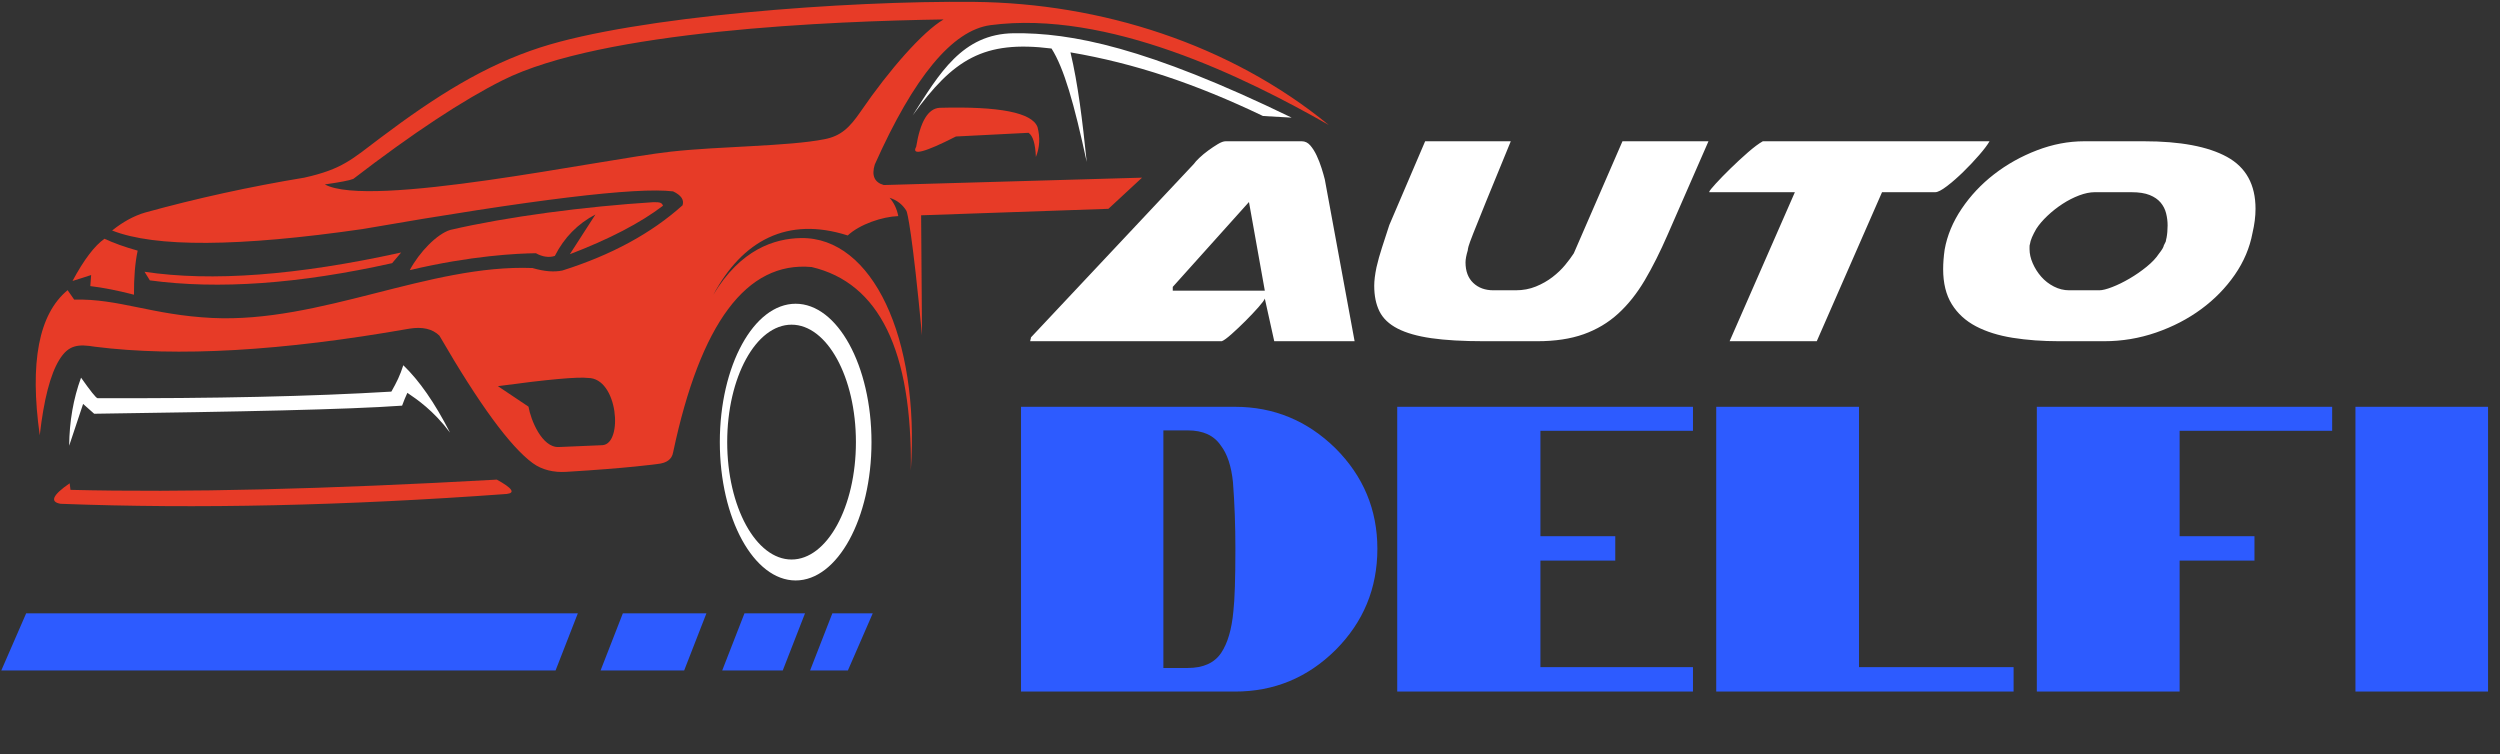 <svg width="676" height="204" viewBox="0 0 676 204" fill="none" xmlns="http://www.w3.org/2000/svg">
<rect x="0" y="0" width="676" height="204" fill="#333333" stroke="none"/>
<path d="M548.889 66.048C548.821 66.116 548.787 66.354 548.787 66.762V67.374C548.787 68.598 549.076 69.873 549.654 71.2C550.232 72.526 550.997 73.733 551.949 74.821C552.901 75.91 554.041 76.794 555.366 77.474C556.693 78.154 558.07 78.494 559.497 78.494H567.658C568.475 78.494 569.631 78.205 571.127 77.627C572.623 77.049 574.187 76.284 575.819 75.331C577.452 74.379 578.999 73.308 580.461 72.117C581.923 70.928 583.028 69.754 583.777 68.598C584.593 67.577 585.035 66.83 585.103 66.353L585.613 65.333C585.681 64.994 585.732 64.738 585.765 64.568C585.8 64.399 585.816 64.348 585.816 64.416C586.021 63.328 586.123 62.172 586.123 60.948C586.123 59.859 585.987 58.772 585.715 57.683C585.443 56.595 584.95 55.626 584.236 54.776C583.522 53.926 582.536 53.246 581.277 52.737C580.019 52.227 578.37 51.971 576.329 51.971H566.435C565.142 51.971 563.731 52.261 562.201 52.839C560.67 53.417 559.175 54.181 557.712 55.134C556.25 56.086 554.889 57.157 553.631 58.348C552.373 59.538 551.37 60.711 550.622 61.867C550.145 62.684 549.755 63.448 549.448 64.163C549.144 64.875 548.958 65.504 548.889 66.048ZM609.077 62.988C608.329 67 606.731 70.775 604.283 74.311C601.835 77.847 598.808 80.942 595.204 83.594C591.599 86.246 587.536 88.354 583.013 89.918C578.491 91.482 573.815 92.264 568.986 92.264H556.745C552.256 92.264 548.091 91.958 544.248 91.346C540.406 90.733 537.091 89.696 534.302 88.234C531.513 86.771 529.338 84.783 527.773 82.267C526.209 79.75 525.427 76.587 525.427 72.78C525.427 71.963 525.461 71.113 525.529 70.229C525.597 69.345 525.699 68.427 525.835 67.476C526.515 63.667 528.045 59.995 530.426 56.458C532.806 52.921 535.73 49.809 539.198 47.124C542.667 44.437 546.526 42.278 550.777 40.646C555.028 39.013 559.296 38.198 563.58 38.198H579.698C589.559 38.198 597.058 39.609 602.192 42.432C607.327 45.254 609.894 49.93 609.894 56.459C609.894 57.479 609.826 58.533 609.69 59.622C609.553 60.709 609.349 61.832 609.077 62.988ZM467.686 92.266L485.335 51.971H462.178V51.868C462.246 51.597 462.841 50.848 463.962 49.625C465.085 48.4 466.411 47.04 467.942 45.544C469.472 44.048 471.036 42.602 472.634 41.209C474.232 39.815 475.575 38.812 476.664 38.2H537.974C537.43 39.152 536.495 40.394 535.168 41.923C533.842 43.453 532.415 44.967 530.884 46.462C529.354 47.959 527.875 49.251 526.447 50.34C525.019 51.428 523.965 51.972 523.284 51.972H508.9L491.252 92.267H467.686V92.266ZM375.671 60.845C374.922 63.158 374.26 65.197 373.681 66.966C373.103 68.733 372.61 70.502 372.202 72.271C371.794 74.243 371.59 75.909 371.59 77.269C371.59 79.99 372.066 82.302 373.018 84.206C373.97 86.111 375.602 87.657 377.914 88.848C380.227 90.039 383.27 90.905 387.045 91.449C390.82 91.994 395.563 92.266 401.276 92.266H415.66C420.488 92.266 424.67 91.636 428.208 90.379C431.744 89.12 434.856 87.267 437.542 84.819C440.228 82.371 442.625 79.361 444.734 75.79C446.841 72.22 448.916 68.088 450.957 63.395L461.974 38.198H438.716L425.556 68.496C424.943 69.448 424.162 70.503 423.209 71.659C422.257 72.815 421.118 73.903 419.791 74.923C418.465 75.944 416.969 76.794 415.303 77.474C413.637 78.154 411.817 78.494 409.845 78.494H403.826C401.581 78.494 399.763 77.831 398.368 76.504C396.974 75.178 396.276 73.326 396.276 70.945C396.276 70.128 396.481 69.04 396.888 67.68C396.888 67.477 396.956 67.119 397.091 66.609C397.228 66.099 397.67 64.892 398.417 62.988C399.165 61.083 400.322 58.21 401.886 54.367C403.45 50.525 405.66 45.135 408.517 38.198H385.36L375.671 60.845ZM317.115 77.576V78.596H342.006L337.721 54.623L317.115 77.576ZM366.285 92.266H344.556L342.006 80.738C341.87 81.147 341.292 81.929 340.272 83.085C339.251 84.241 338.095 85.465 336.803 86.757C335.512 88.05 334.253 89.239 333.029 90.328C331.805 91.416 330.921 92.062 330.376 92.266H278.553C278.69 91.586 278.757 91.348 278.757 91.551V91.245L322.827 44.32C323.099 43.911 323.592 43.367 324.306 42.687C325.021 42.008 325.82 41.344 326.704 40.697C327.588 40.051 328.455 39.473 329.305 38.963C330.155 38.453 330.852 38.198 331.396 38.198H352.003C352.887 38.198 353.653 38.572 354.298 39.32C354.945 40.067 355.522 40.986 356.032 42.074C356.542 43.163 356.984 44.301 357.358 45.491C357.732 46.681 358.021 47.684 358.224 48.501L366.285 92.266Z" fill="white"/>
<path fill-rule="evenodd" clip-rule="evenodd" d="M225.066 165.844H235.992L229.268 181.293H219.046L225.066 165.844ZM201.305 165.844H217.677L211.657 181.293H195.285L201.305 165.844ZM168.417 165.844H191.018L184.998 181.293H162.396L168.417 165.844ZM7.075 165.844H156.247L150.226 181.293H0.352L7.075 165.844Z" fill="#2D5BFF"/>
<path fill-rule="evenodd" clip-rule="evenodd" d="M255.151 5.257C249.559 8.516 240.482 18.837 232.773 30.085C229.653 34.639 227.323 36.785 222.939 37.645C212.968 39.602 194.835 39.512 181.377 41.009C162.064 43.158 99.985 56.471 87.831 49.869C91.956 49.282 94.523 48.785 95.532 48.377C111.592 36.041 125.048 27.149 135.901 21.704C162.858 8.176 225.377 5.713 255.151 5.257ZM142.902 109.959C135.734 105.155 134.627 104.414 134.627 104.414C148.058 102.6 156.188 101.861 159.014 102.198C167.117 102.195 168.575 120.016 162.894 120.377C156.899 120.631 152.962 120.799 151.091 120.877C146.518 121.068 143.507 113.506 142.902 109.959ZM359.297 33.795C332.506 11.848 297.591 0.871 263.528 0.512C228.437 0.139 171.984 4.473 146.125 12.821C131.025 17.695 117.874 25.976 102.874 37.27C95.108 43.117 92.596 45.73 82.305 48.033C67.59 50.462 53.254 53.602 39.299 57.454C36.258 58.338 33.265 59.964 30.32 62.331C41.895 66.913 64.45 66.784 97.985 61.946C144.138 53.938 172.145 50.538 182.007 51.749C184.195 52.791 185.044 54.047 184.557 55.517C176.11 63.101 165.284 68.977 152.078 73.142C149.841 73.624 147.144 73.402 143.986 72.476C116.055 71.402 86.629 87.419 57.299 85.973C41.11 85.175 32.121 80.707 20.059 81.014C18.877 79.314 18.286 78.464 18.286 78.464C10.489 84.897 7.977 97.978 10.748 117.704C11.852 108.004 13.621 101.188 16.056 97.258C18.565 93.21 21.142 93.013 25.712 93.761C47.966 96.558 76.269 94.932 110.621 88.883C114.206 88.283 116.939 88.912 118.821 90.768C129.566 109.315 137.988 120.811 144.084 125.255C146.642 127.118 149.861 127.78 153.018 127.593C169.976 126.582 177.79 125.466 177.79 125.466C180.276 125.219 181.68 124.184 182.002 122.362C189.403 87.326 201.892 70.607 219.467 72.206C237.735 76.487 246.676 94.814 246.291 127.186C248.718 91.296 235.864 64.061 216.579 64.373C209.453 64.489 200.244 67.394 192.864 79.743C200.723 65.051 212.879 58.436 229.221 63.67C232.501 60.63 238.59 58.581 242.897 58.432C242.501 56.439 241.715 54.789 240.538 53.482C242.519 54.104 244.036 55.278 245.088 57C245.339 57.412 246.675 62.623 249.312 90.7L249.072 58.218L299.719 56.464C305.779 50.847 308.809 48.04 308.809 48.04C262.253 49.37 238.976 50.035 238.976 50.035C236.442 49.315 235.63 47.468 236.538 44.492C247.121 20.761 257.539 8.199 267.794 6.804C299.511 2.607 336.619 20.854 359.297 33.795Z" fill="#E73B27"/>
<path fill-rule="evenodd" clip-rule="evenodd" d="M37.226 67.774C36.532 71.005 36.2 74.977 36.228 79.691C31.894 78.56 27.958 77.784 24.422 77.363C24.422 77.363 24.496 76.365 24.644 74.37C24.644 74.37 22.963 74.906 19.602 75.978C22.674 70.254 25.557 66.449 28.248 64.56C30.717 65.716 33.71 66.787 37.226 67.774Z" fill="#E73B27"/>
<path fill-rule="evenodd" clip-rule="evenodd" d="M144.91 68.472C146.624 69.454 148.565 69.727 150.038 69.189C152.546 64.243 156.204 60.512 161.012 57.994C161.012 57.994 158.702 61.578 154.083 68.744C164.741 64.668 173.138 60.298 179.273 55.635C178.995 54.894 178.641 54.631 176.723 54.666C158.14 55.842 137.153 58.584 121.741 62.175C118.155 63.274 113.417 68.138 110.797 73.044C127.428 69.109 139.907 68.527 144.91 68.472Z" fill="#E73B27"/>
<path fill-rule="evenodd" clip-rule="evenodd" d="M108.471 68.276C106.845 70.197 106.033 71.158 106.033 71.158C80.868 76.769 59.031 78.32 40.521 75.813C40.521 75.813 40.041 75.037 39.08 73.486C57.223 76.214 80.354 74.477 108.471 68.276Z" fill="#E73B27"/>
<path fill-rule="evenodd" clip-rule="evenodd" d="M341.511 31.367C346.682 31.662 349.268 31.809 349.268 31.809C309.988 12.739 289.668 8.813 274.118 8.989C260.185 9.147 253.994 19.897 246.787 31.2C257.783 15.987 266.005 10.831 284.334 13.121C287.707 18.452 290.422 27.904 293.847 43.781C292.704 32.642 291.475 22.628 289.456 14.158C306.818 17.121 323.328 22.654 341.511 31.367Z" fill="white"/>
<path fill-rule="evenodd" clip-rule="evenodd" d="M258.486 36.909C249.952 41.252 246.368 42.176 247.734 39.681C248.838 32.87 250.944 29.36 254.052 29.15C270.249 28.707 279.08 30.444 280.545 34.36C281.289 37.195 281.141 39.892 280.101 42.451C279.958 38.854 279.293 36.674 278.106 35.911C265.025 36.576 258.486 36.909 258.486 36.909Z" fill="#E73B27"/>
<path fill-rule="evenodd" clip-rule="evenodd" d="M134.339 129.687C138.539 131.996 139.427 133.29 136.999 133.567C93.421 136.747 53.221 137.633 16.398 136.227C13.383 135.72 14.196 133.872 18.837 130.684C18.984 131.867 19.057 132.458 19.057 132.458C49.592 133.208 88.019 132.284 134.339 129.687Z" fill="#E73B27"/>
<path fill-rule="evenodd" clip-rule="evenodd" d="M214.038 87.793C223.65 87.793 231.441 102.007 231.441 119.542C231.441 137.076 223.65 151.293 214.038 151.293C204.426 151.293 196.635 137.076 196.635 119.542C196.635 102.007 204.426 87.793 214.038 87.793ZM215.145 82.132C226.471 82.132 235.651 98.882 235.651 119.544C235.651 140.206 226.471 156.956 215.145 156.956C203.82 156.956 194.639 140.206 194.639 119.544C194.639 98.882 203.82 82.132 215.145 82.132Z" fill="white"/>
<path fill-rule="evenodd" clip-rule="evenodd" d="M110.152 106.224C112.759 107.997 117.173 110.955 121.68 116.977C117.564 108.897 113.346 102.89 109.055 98.759C108.157 101.552 107.296 103.291 105.828 105.892C84.261 107.19 57.767 107.781 26.35 107.666C25.933 107.567 24.455 105.719 21.916 102.123C19.836 107.793 18.765 113.926 18.703 120.524C21.216 112.986 22.472 109.217 22.472 109.217C24.467 110.991 25.464 111.877 25.464 111.877C64.704 111.323 93.959 110.751 108.726 109.687C109.207 108.429 109.624 107.32 110.152 106.224Z" fill="white"/>
<path d="M276.08 110H333.94C344.427 110 353.483 113.74 361.11 121.22C368.663 128.773 372.44 137.83 372.44 148.39C372.44 159.097 368.663 168.227 361.11 175.78C353.557 183.26 344.5 187 333.94 187H276.08V110ZM321.18 180.62C325.36 180.62 328.367 179.263 330.2 176.55C331.96 173.91 333.06 170.17 333.5 165.33C333.867 162.177 334.05 156.53 334.05 148.39C334.05 142.083 333.83 136.07 333.39 130.35C332.95 126.023 331.85 122.723 330.09 120.45C328.257 117.737 325.287 116.38 321.18 116.38H314.58V180.62H321.18ZM377.809 110H457.779V116.49H416.529V144.98H436.769V151.58H416.529V180.4H457.779V187H377.809V110ZM464.068 110H502.678V180.4H544.478V187H464.068V110ZM550.758 110H630.618V116.49H589.368V144.98H609.608V151.58H589.368V187H550.758V110ZM636.91 110H672.77V187H636.91V110Z" fill="#2D5BFF"/>
</svg>
